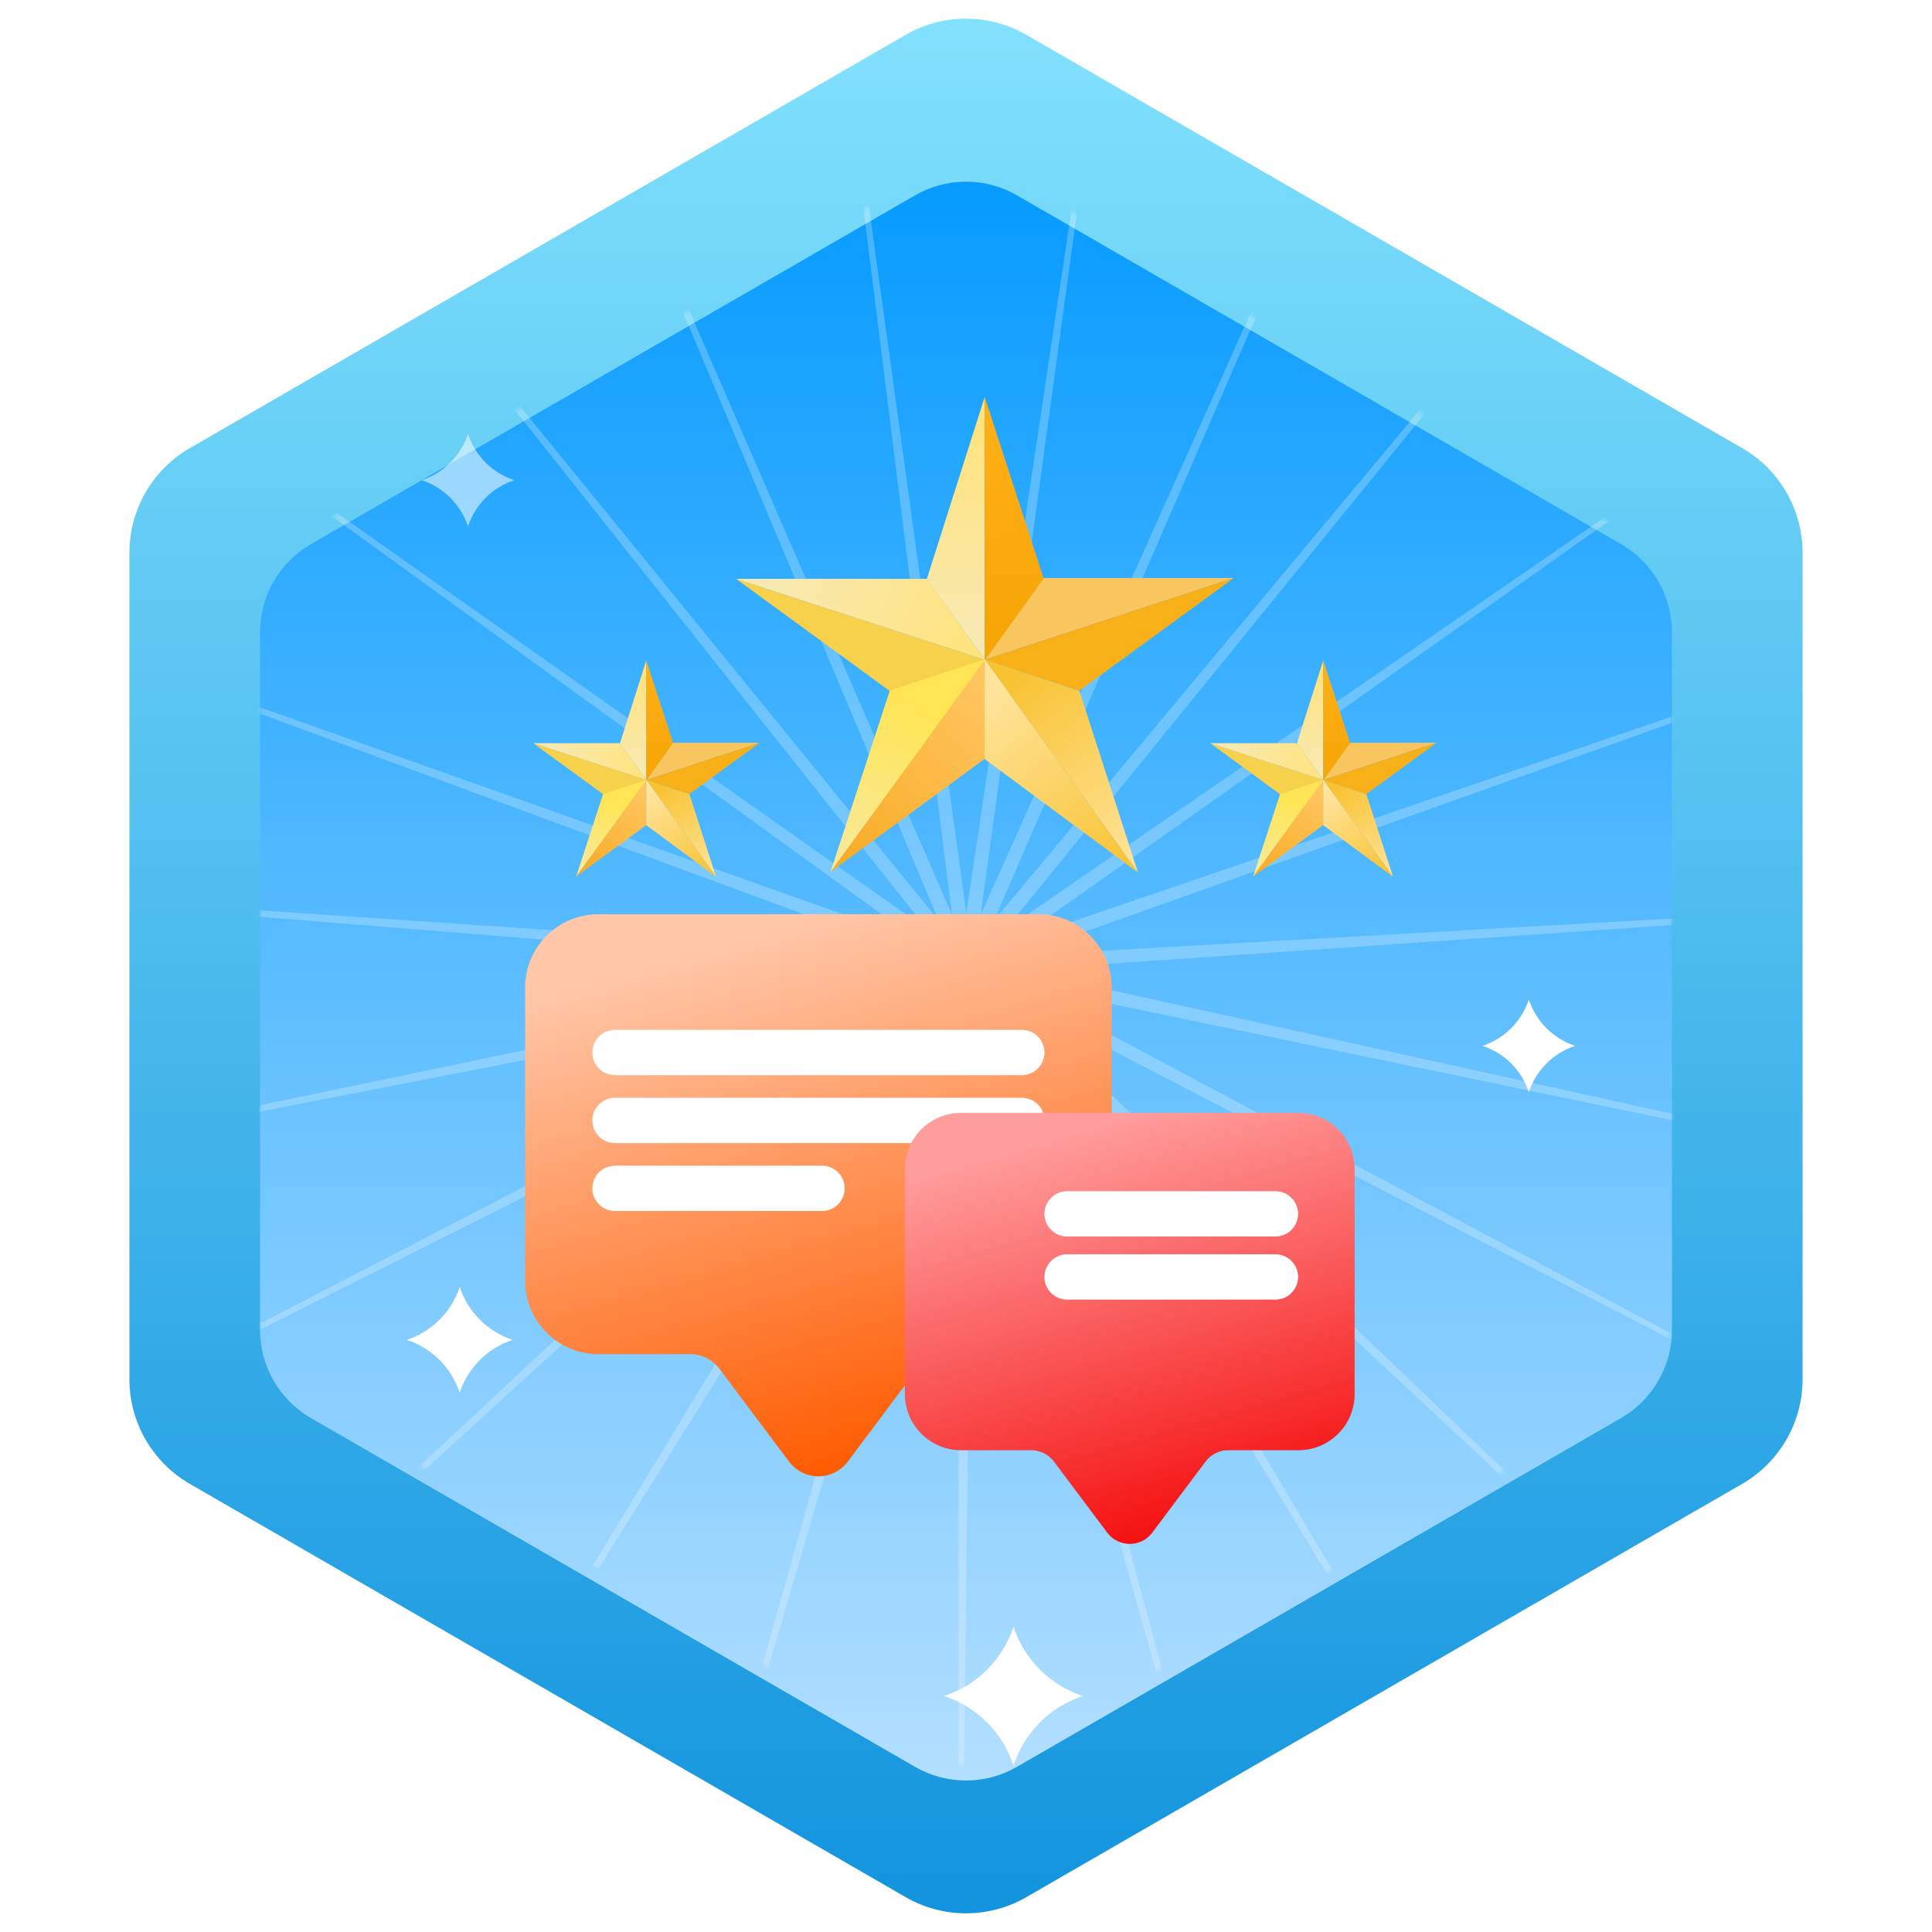 <svg width="512" height="512" viewBox="0 0 512 512" fill="none" xmlns="http://www.w3.org/2000/svg">
<path d="M240 9.237C249.9 3.521 262.099 3.521 272 9.237L461.702 118.762C471.603 124.478 477.702 135.042 477.702 146.475L477.702 365.524C477.702 376.957 471.603 387.521 461.702 393.237L272 502.762C262.099 508.478 249.9 508.478 240 502.762L50.297 393.237C40.396 387.521 34.297 376.957 34.297 365.524L34.297 146.475C34.297 135.042 40.396 124.478 50.297 118.762L240 9.237Z" fill="url(#paint0_linear_261_188)"/>
<g filter="url(#filter0_d_261_188)">
<path d="M242.498 47.767C250.853 42.943 261.147 42.943 269.501 47.767L429.584 140.19C437.939 145.014 443.085 153.928 443.085 163.576V348.423C443.085 358.07 437.939 366.985 429.584 371.808L269.501 464.232C261.147 469.056 250.853 469.056 242.498 464.232L82.416 371.808C74.061 366.985 68.914 358.07 68.914 348.423V163.576C68.914 153.928 74.061 145.014 82.416 140.19L242.498 47.767Z" fill="url(#paint1_linear_261_188)"/>
</g>
<mask id="mask0_261_188" style="mask-type:alpha" maskUnits="userSpaceOnUse" x="68" y="44" width="376" height="424">
<path d="M242.498 47.766C250.853 42.943 261.147 42.943 269.501 47.766L429.584 140.19C437.939 145.013 443.085 153.928 443.085 163.575V348.422C443.085 358.07 437.939 366.984 429.584 371.808L269.501 464.232C261.147 469.055 250.853 469.055 242.498 464.232L82.416 371.808C74.061 366.984 68.914 358.07 68.914 348.422V163.575C68.914 153.928 74.061 145.013 82.416 140.19L242.498 47.766Z" fill="url(#paint2_linear_261_188)"/>
</mask>
<g mask="url(#mask0_261_188)">
<path d="M464.544 2.671L266.367 246.428L525.158 68.329L268.565 249.58L565.809 147.906L269.831 253.208L583.484 235.5L270.071 257.043L576.87 324.615L269.267 260.801L546.459 408.64L267.48 264.202L494.506 481.344L264.841 266.995L424.864 537.336L261.546 268.972L342.698 572.462L257.84 269.988L254.103 584.118L253.998 269.966L165.648 571.438L250.304 268.907L83.894 535.364L247.033 266.892L14.904 478.571L244.426 264.069L-36.205 405.27L242.678 260.647L-65.642 320.899L241.918 256.88L-71.225 231.714L242.203 253.048L-52.538 144.331L243.51 249.435L-10.969 65.229L245.744 246.309L50.4 0.276L248.739 243.901L127.018 -45.712L252.272 242.391L213.201 -69.322L256.082 241.89L302.559 -68.806L259.885 242.435L388.463 -44.2L263.401 243.986L464.544 2.671Z" fill="white" fill-opacity="0.24"/>
</g>
<path d="M139.164 261.706C139.164 256.553 141.211 251.61 144.855 247.966C148.499 244.322 153.442 242.275 158.595 242.275H275.182C280.336 242.275 285.278 244.322 288.922 247.966C292.566 251.61 294.613 256.553 294.613 261.706V339.431C294.613 344.584 292.566 349.527 288.922 353.171C285.278 356.815 280.336 358.862 275.182 358.862H250.893C249.385 358.862 247.897 359.213 246.548 359.888C245.199 360.562 244.026 361.541 243.121 362.748L224.661 387.358C223.756 388.564 222.583 389.544 221.234 390.218C219.885 390.893 218.397 391.244 216.889 391.244C215.38 391.244 213.893 390.893 212.544 390.218C211.195 389.544 210.021 388.564 209.116 387.358L190.657 362.748C189.752 361.541 188.578 360.562 187.229 359.888C185.88 359.213 184.392 358.862 182.884 358.862H158.595C153.442 358.862 148.499 356.815 144.855 353.171C141.211 349.527 139.164 344.584 139.164 339.431V261.706Z" fill="url(#paint3_linear_261_188)"/>
<line x1="162.977" y1="278.926" x2="270.789" y2="278.926" stroke="white" stroke-width="12" stroke-linecap="round"/>
<line x1="162.977" y1="314.926" x2="217.843" y2="314.926" stroke="white" stroke-width="12" stroke-linecap="round"/>
<line x1="162.977" y1="296.926" x2="270.789" y2="296.926" stroke="white" stroke-width="12" stroke-linecap="round"/>
<g filter="url(#filter1_d_261_188)">
<path d="M250.793 299.826C250.793 295.874 252.363 292.084 255.157 289.289C257.952 286.495 261.741 284.925 265.693 284.925H355.095C359.047 284.925 362.837 286.495 365.631 289.289C368.425 292.084 369.995 295.874 369.995 299.826V359.427C369.995 363.378 368.425 367.168 365.631 369.963C362.837 372.757 359.047 374.327 355.095 374.327H336.47C335.313 374.327 334.172 374.596 333.138 375.113C332.103 375.631 331.203 376.382 330.509 377.307L316.354 396.178C315.66 397.103 314.76 397.854 313.726 398.372C312.691 398.889 311.551 399.158 310.394 399.158C309.237 399.158 308.097 398.889 307.062 398.372C306.028 397.854 305.128 397.103 304.434 396.178L290.279 377.307C289.585 376.382 288.685 375.631 287.65 375.113C286.616 374.596 285.475 374.327 284.319 374.327H265.693C261.741 374.327 257.952 372.757 255.157 369.963C252.363 367.168 250.793 363.378 250.793 359.427V299.826Z" fill="url(#paint4_linear_261_188)"/>
</g>
<path d="M405.156 264.89C407.066 270.696 411.619 275.249 417.425 277.159C411.619 279.068 407.066 283.622 405.156 289.428C403.247 283.622 398.693 279.068 392.887 277.159C398.693 275.249 403.247 270.696 405.156 264.89Z" fill="white"/>
<path d="M268.59 431.1C271.449 439.795 278.269 446.615 286.965 449.475C278.269 452.334 271.449 459.154 268.59 467.85C265.73 459.154 258.91 452.334 250.215 449.475C258.91 446.615 265.73 439.795 268.59 431.1Z" fill="white"/>
<path d="M121.828 341.065C124.009 347.697 129.21 352.898 135.842 355.079C129.21 357.26 124.009 362.461 121.828 369.092C119.647 362.461 114.446 357.26 107.814 355.079C114.446 352.898 119.647 347.697 121.828 341.065Z" fill="white"/>
<path d="M124.019 114.983C125.929 120.789 130.483 125.343 136.289 127.253C130.483 129.162 125.929 133.716 124.019 139.522C122.11 133.716 117.556 129.162 111.75 127.253C117.556 125.343 122.11 120.789 124.019 114.983Z" fill="white" fill-opacity="0.54"/>
<g filter="url(#filter2_d_261_188)">
<path d="M321.977 128.175H271.355L255.953 149.826L321.977 128.175Z" fill="#F8C55E"/>
<path d="M321.976 128.175L281.079 158.007L255.966 149.812L321.976 128.175Z" fill="#F8B019"/>
<path d="M255.956 80.191L240.62 128.434L255.957 149.775L255.956 80.191Z" fill="url(#paint5_linear_261_188)"/>
<path d="M255.957 80.192L271.579 128.293L255.965 150.028L255.957 80.192Z" fill="url(#paint6_linear_261_188)"/>
<path d="M190.047 128.396L230.943 158.23L255.829 149.83L190.047 128.396Z" fill="#F7D04C"/>
<path d="M190.029 128.396L240.65 128.398L256.021 149.881L190.029 128.396Z" fill="url(#paint7_linear_261_188)"/>
<path d="M215.101 206.07L255.923 176.135L255.917 149.567L215.101 206.07Z" fill="url(#paint8_linear_261_188)"/>
<path d="M215.095 206.066L230.823 158.001L256.114 149.669L215.095 206.066Z" fill="url(#paint9_linear_261_188)"/>
<path d="M296.567 206.22L281.038 158.04L255.952 149.755L296.567 206.22Z" fill="url(#paint10_linear_261_188)"/>
<path d="M296.562 206.221L255.913 176.132L255.918 149.668L296.562 206.221Z" fill="url(#paint11_linear_261_188)"/>
</g>
<g filter="url(#filter3_d_261_188)">
<path d="M375.721 171.845H352.688L345.68 181.697L375.721 171.845Z" fill="#F8C55E"/>
<path d="M375.72 171.845L357.112 185.419L345.685 181.69L375.72 171.845Z" fill="#F8B019"/>
<path d="M345.681 150.013L338.703 171.963L345.681 181.673L345.681 150.013Z" fill="url(#paint12_linear_261_188)"/>
<path d="M345.681 150.013L352.789 171.899L345.685 181.788L345.681 150.013Z" fill="url(#paint13_linear_261_188)"/>
<path d="M315.692 171.946L334.3 185.521L345.623 181.699L315.692 171.946Z" fill="#F7D04C"/>
<path d="M315.684 171.946L338.717 171.947L345.711 181.722L315.684 171.946Z" fill="url(#paint14_linear_261_188)"/>
<path d="M327.092 207.288L345.666 193.667L345.663 181.578L327.092 207.288Z" fill="url(#paint15_linear_261_188)"/>
<path d="M327.089 207.286L334.245 185.416L345.752 181.625L327.089 207.286Z" fill="url(#paint16_linear_261_188)"/>
<path d="M364.159 207.356L357.094 185.434L345.679 181.664L364.159 207.356Z" fill="url(#paint17_linear_261_188)"/>
<path d="M364.158 207.356L345.662 193.666L345.665 181.624L364.158 207.356Z" fill="url(#paint18_linear_261_188)"/>
</g>
<g filter="url(#filter4_d_261_188)">
<path d="M196.318 171.845H173.285L166.277 181.697L196.318 171.845Z" fill="#F8C55E"/>
<path d="M196.318 171.845L177.709 185.419L166.283 181.69L196.318 171.845Z" fill="#F8B019"/>
<path d="M166.279 150.013L159.301 171.963L166.279 181.673L166.279 150.013Z" fill="url(#paint19_linear_261_188)"/>
<path d="M166.279 150.013L173.387 171.899L166.283 181.788L166.279 150.013Z" fill="url(#paint20_linear_261_188)"/>
<path d="M136.29 171.946L154.897 185.521L166.22 181.699L136.29 171.946Z" fill="#F7D04C"/>
<path d="M136.282 171.946L159.315 171.947L166.308 181.722L136.282 171.946Z" fill="url(#paint21_linear_261_188)"/>
<path d="M147.689 207.288L166.263 193.667L166.261 181.578L147.689 207.288Z" fill="url(#paint22_linear_261_188)"/>
<path d="M147.687 207.286L154.843 185.416L166.35 181.625L147.687 207.286Z" fill="url(#paint23_linear_261_188)"/>
<path d="M184.757 207.356L177.691 185.434L166.277 181.664L184.757 207.356Z" fill="url(#paint24_linear_261_188)"/>
<path d="M184.755 207.356L166.26 193.666L166.262 181.624L184.755 207.356Z" fill="url(#paint25_linear_261_188)"/>
</g>
<line x1="282.789" y1="321.685" x2="338.004" y2="321.685" stroke="white" stroke-width="12" stroke-linecap="round"/>
<line x1="282.789" y1="338.405" x2="338.004" y2="338.405" stroke="white" stroke-width="12" stroke-linecap="round"/>
<defs>
<filter id="filter0_d_261_188" x="59.914" y="39.149" width="392.171" height="441.701" filterUnits="userSpaceOnUse" color-interpolation-filters="sRGB">
<feFlood flood-opacity="0" result="BackgroundImageFix"/>
<feColorMatrix in="SourceAlpha" type="matrix" values="0 0 0 0 0 0 0 0 0 0 0 0 0 0 0 0 0 0 127 0" result="hardAlpha"/>
<feOffset dy="4"/>
<feGaussianBlur stdDeviation="4.5"/>
<feComposite in2="hardAlpha" operator="out"/>
<feColorMatrix type="matrix" values="0 0 0 0 0 0 0 0 0 0 0 0 0 0 0 0 0 0 0.25 0"/>
<feBlend mode="normal" in2="BackgroundImageFix" result="effect1_dropShadow_261_188"/>
<feBlend mode="normal" in="SourceGraphic" in2="effect1_dropShadow_261_188" result="shape"/>
</filter>
<filter id="filter1_d_261_188" x="178.793" y="233.925" width="241.202" height="236.233" filterUnits="userSpaceOnUse" color-interpolation-filters="sRGB">
<feFlood flood-opacity="0" result="BackgroundImageFix"/>
<feColorMatrix in="SourceAlpha" type="matrix" values="0 0 0 0 0 0 0 0 0 0 0 0 0 0 0 0 0 0 127 0" result="hardAlpha"/>
<feOffset dx="-11" dy="10"/>
<feGaussianBlur stdDeviation="30.5"/>
<feComposite in2="hardAlpha" operator="out"/>
<feColorMatrix type="matrix" values="0 0 0 0 0 0 0 0 0 0 0 0 0 0 0 0 0 0 0.25 0"/>
<feBlend mode="normal" in2="BackgroundImageFix" result="effect1_dropShadow_261_188"/>
<feBlend mode="normal" in="SourceGraphic" in2="effect1_dropShadow_261_188" result="shape"/>
</filter>
<filter id="filter2_d_261_188" x="140.028" y="50.191" width="241.949" height="236.029" filterUnits="userSpaceOnUse" color-interpolation-filters="sRGB">
<feFlood flood-opacity="0" result="BackgroundImageFix"/>
<feColorMatrix in="SourceAlpha" type="matrix" values="0 0 0 0 0 0 0 0 0 0 0 0 0 0 0 0 0 0 127 0" result="hardAlpha"/>
<feOffset dx="5" dy="25"/>
<feGaussianBlur stdDeviation="27.5"/>
<feComposite in2="hardAlpha" operator="out"/>
<feColorMatrix type="matrix" values="0 0 0 0 0 0 0 0 0 0 0 0 0 0 0 0 0 0 0.47 0"/>
<feBlend mode="normal" in2="BackgroundImageFix" result="effect1_dropShadow_261_188"/>
<feBlend mode="normal" in="SourceGraphic" in2="effect1_dropShadow_261_188" result="shape"/>
</filter>
<filter id="filter3_d_261_188" x="265.685" y="120.013" width="170.036" height="167.344" filterUnits="userSpaceOnUse" color-interpolation-filters="sRGB">
<feFlood flood-opacity="0" result="BackgroundImageFix"/>
<feColorMatrix in="SourceAlpha" type="matrix" values="0 0 0 0 0 0 0 0 0 0 0 0 0 0 0 0 0 0 127 0" result="hardAlpha"/>
<feOffset dx="5" dy="25"/>
<feGaussianBlur stdDeviation="27.5"/>
<feComposite in2="hardAlpha" operator="out"/>
<feColorMatrix type="matrix" values="0 0 0 0 0 0 0 0 0 0 0 0 0 0 0 0 0 0 0.47 0"/>
<feBlend mode="normal" in2="BackgroundImageFix" result="effect1_dropShadow_261_188"/>
<feBlend mode="normal" in="SourceGraphic" in2="effect1_dropShadow_261_188" result="shape"/>
</filter>
<filter id="filter4_d_261_188" x="86.282" y="120.013" width="170.036" height="167.344" filterUnits="userSpaceOnUse" color-interpolation-filters="sRGB">
<feFlood flood-opacity="0" result="BackgroundImageFix"/>
<feColorMatrix in="SourceAlpha" type="matrix" values="0 0 0 0 0 0 0 0 0 0 0 0 0 0 0 0 0 0 127 0" result="hardAlpha"/>
<feOffset dx="5" dy="25"/>
<feGaussianBlur stdDeviation="27.5"/>
<feComposite in2="hardAlpha" operator="out"/>
<feColorMatrix type="matrix" values="0 0 0 0 0 0 0 0 0 0 0 0 0 0 0 0 0 0 0.47 0"/>
<feBlend mode="normal" in2="BackgroundImageFix" result="effect1_dropShadow_261_188"/>
<feBlend mode="normal" in="SourceGraphic" in2="effect1_dropShadow_261_188" result="shape"/>
</filter>
<linearGradient id="paint0_linear_261_188" x1="256" y1="4.95" x2="256" y2="507.049" gradientUnits="userSpaceOnUse">
<stop stop-color="#82E1FD"/>
<stop offset="1" stop-color="#1394DE"/>
</linearGradient>
<linearGradient id="paint1_linear_261_188" x1="256" y1="44.149" x2="256" y2="467.85" gradientUnits="userSpaceOnUse">
<stop stop-color="#069BFF"/>
<stop offset="1" stop-color="#B3DFFF"/>
</linearGradient>
<linearGradient id="paint2_linear_261_188" x1="256" y1="44.148" x2="256" y2="467.849" gradientUnits="userSpaceOnUse">
<stop stop-color="#059EFE"/>
<stop offset="1" stop-color="#CCFAFF"/>
</linearGradient>
<linearGradient id="paint3_linear_261_188" x1="177.252" y1="253.723" x2="216.889" y2="391.244" gradientUnits="userSpaceOnUse">
<stop stop-color="#FFC7A8"/>
<stop offset="1" stop-color="#FF5B00"/>
</linearGradient>
<linearGradient id="paint4_linear_261_188" x1="280" y1="293.704" x2="310.394" y2="399.158" gradientUnits="userSpaceOnUse">
<stop stop-color="#FF9D9D"/>
<stop offset="1" stop-color="#F51111"/>
</linearGradient>
<linearGradient id="paint5_linear_261_188" x1="250.003" y1="88.697" x2="253.854" y2="145.528" gradientUnits="userSpaceOnUse">
<stop stop-color="#FFE37E"/>
<stop offset="1" stop-color="#F8E9B3"/>
</linearGradient>
<linearGradient id="paint6_linear_261_188" x1="259.73" y1="142.666" x2="255.961" y2="83.765" gradientUnits="userSpaceOnUse">
<stop stop-color="#F7A607"/>
<stop offset="1" stop-color="#FFB016"/>
</linearGradient>
<linearGradient id="paint7_linear_261_188" x1="199.89" y1="125.242" x2="252.957" y2="145.67" gradientUnits="userSpaceOnUse">
<stop stop-color="#F8E9B3"/>
<stop offset="1" stop-color="#FFE37E"/>
</linearGradient>
<linearGradient id="paint8_linear_261_188" x1="211.699" y1="203.644" x2="255.784" y2="156.387" gradientUnits="userSpaceOnUse">
<stop stop-color="#F8AA21"/>
<stop offset="1" stop-color="#FFC560"/>
</linearGradient>
<linearGradient id="paint9_linear_261_188" x1="217.939" y1="199.318" x2="238.549" y2="161.362" gradientUnits="userSpaceOnUse">
<stop stop-color="#F8E995"/>
<stop offset="1" stop-color="#FFE553"/>
</linearGradient>
<linearGradient id="paint10_linear_261_188" x1="296.86" y1="205.291" x2="261.257" y2="154.744" gradientUnits="userSpaceOnUse">
<stop stop-color="#FFE49C"/>
<stop offset="1" stop-color="#F8C230"/>
</linearGradient>
<linearGradient id="paint11_linear_261_188" x1="295.581" y1="206.221" x2="258.279" y2="156.835" gradientUnits="userSpaceOnUse">
<stop stop-color="#F8C230"/>
<stop offset="1" stop-color="#FFE49C"/>
</linearGradient>
<linearGradient id="paint12_linear_261_188" x1="342.973" y1="153.883" x2="344.724" y2="179.741" gradientUnits="userSpaceOnUse">
<stop stop-color="#FFE37E"/>
<stop offset="1" stop-color="#F8E9B3"/>
</linearGradient>
<linearGradient id="paint13_linear_261_188" x1="347.398" y1="178.439" x2="345.683" y2="151.639" gradientUnits="userSpaceOnUse">
<stop stop-color="#F7A607"/>
<stop offset="1" stop-color="#FFB016"/>
</linearGradient>
<linearGradient id="paint14_linear_261_188" x1="320.171" y1="170.511" x2="344.316" y2="179.806" gradientUnits="userSpaceOnUse">
<stop stop-color="#F8E9B3"/>
<stop offset="1" stop-color="#FFE37E"/>
</linearGradient>
<linearGradient id="paint15_linear_261_188" x1="325.544" y1="206.184" x2="345.602" y2="184.682" gradientUnits="userSpaceOnUse">
<stop stop-color="#F8AA21"/>
<stop offset="1" stop-color="#FFC560"/>
</linearGradient>
<linearGradient id="paint16_linear_261_188" x1="328.383" y1="204.215" x2="337.761" y2="186.945" gradientUnits="userSpaceOnUse">
<stop stop-color="#F8E995"/>
<stop offset="1" stop-color="#FFE553"/>
</linearGradient>
<linearGradient id="paint17_linear_261_188" x1="364.293" y1="206.933" x2="348.093" y2="183.934" gradientUnits="userSpaceOnUse">
<stop stop-color="#FFE49C"/>
<stop offset="1" stop-color="#F8C230"/>
</linearGradient>
<linearGradient id="paint18_linear_261_188" x1="363.711" y1="207.356" x2="346.739" y2="184.885" gradientUnits="userSpaceOnUse">
<stop stop-color="#F8C230"/>
<stop offset="1" stop-color="#FFE49C"/>
</linearGradient>
<linearGradient id="paint19_linear_261_188" x1="163.57" y1="153.883" x2="165.322" y2="179.741" gradientUnits="userSpaceOnUse">
<stop stop-color="#FFE37E"/>
<stop offset="1" stop-color="#F8E9B3"/>
</linearGradient>
<linearGradient id="paint20_linear_261_188" x1="167.996" y1="178.439" x2="166.281" y2="151.639" gradientUnits="userSpaceOnUse">
<stop stop-color="#F7A607"/>
<stop offset="1" stop-color="#FFB016"/>
</linearGradient>
<linearGradient id="paint21_linear_261_188" x1="140.769" y1="170.511" x2="164.914" y2="179.806" gradientUnits="userSpaceOnUse">
<stop stop-color="#F8E9B3"/>
<stop offset="1" stop-color="#FFE37E"/>
</linearGradient>
<linearGradient id="paint22_linear_261_188" x1="146.142" y1="206.184" x2="166.2" y2="184.682" gradientUnits="userSpaceOnUse">
<stop stop-color="#F8AA21"/>
<stop offset="1" stop-color="#FFC560"/>
</linearGradient>
<linearGradient id="paint23_linear_261_188" x1="148.981" y1="204.215" x2="158.358" y2="186.945" gradientUnits="userSpaceOnUse">
<stop stop-color="#F8E995"/>
<stop offset="1" stop-color="#FFE553"/>
</linearGradient>
<linearGradient id="paint24_linear_261_188" x1="184.89" y1="206.933" x2="168.691" y2="183.934" gradientUnits="userSpaceOnUse">
<stop stop-color="#FFE49C"/>
<stop offset="1" stop-color="#F8C230"/>
</linearGradient>
<linearGradient id="paint25_linear_261_188" x1="184.309" y1="207.356" x2="167.336" y2="184.885" gradientUnits="userSpaceOnUse">
<stop stop-color="#F8C230"/>
<stop offset="1" stop-color="#FFE49C"/>
</linearGradient>
</defs>
</svg>
